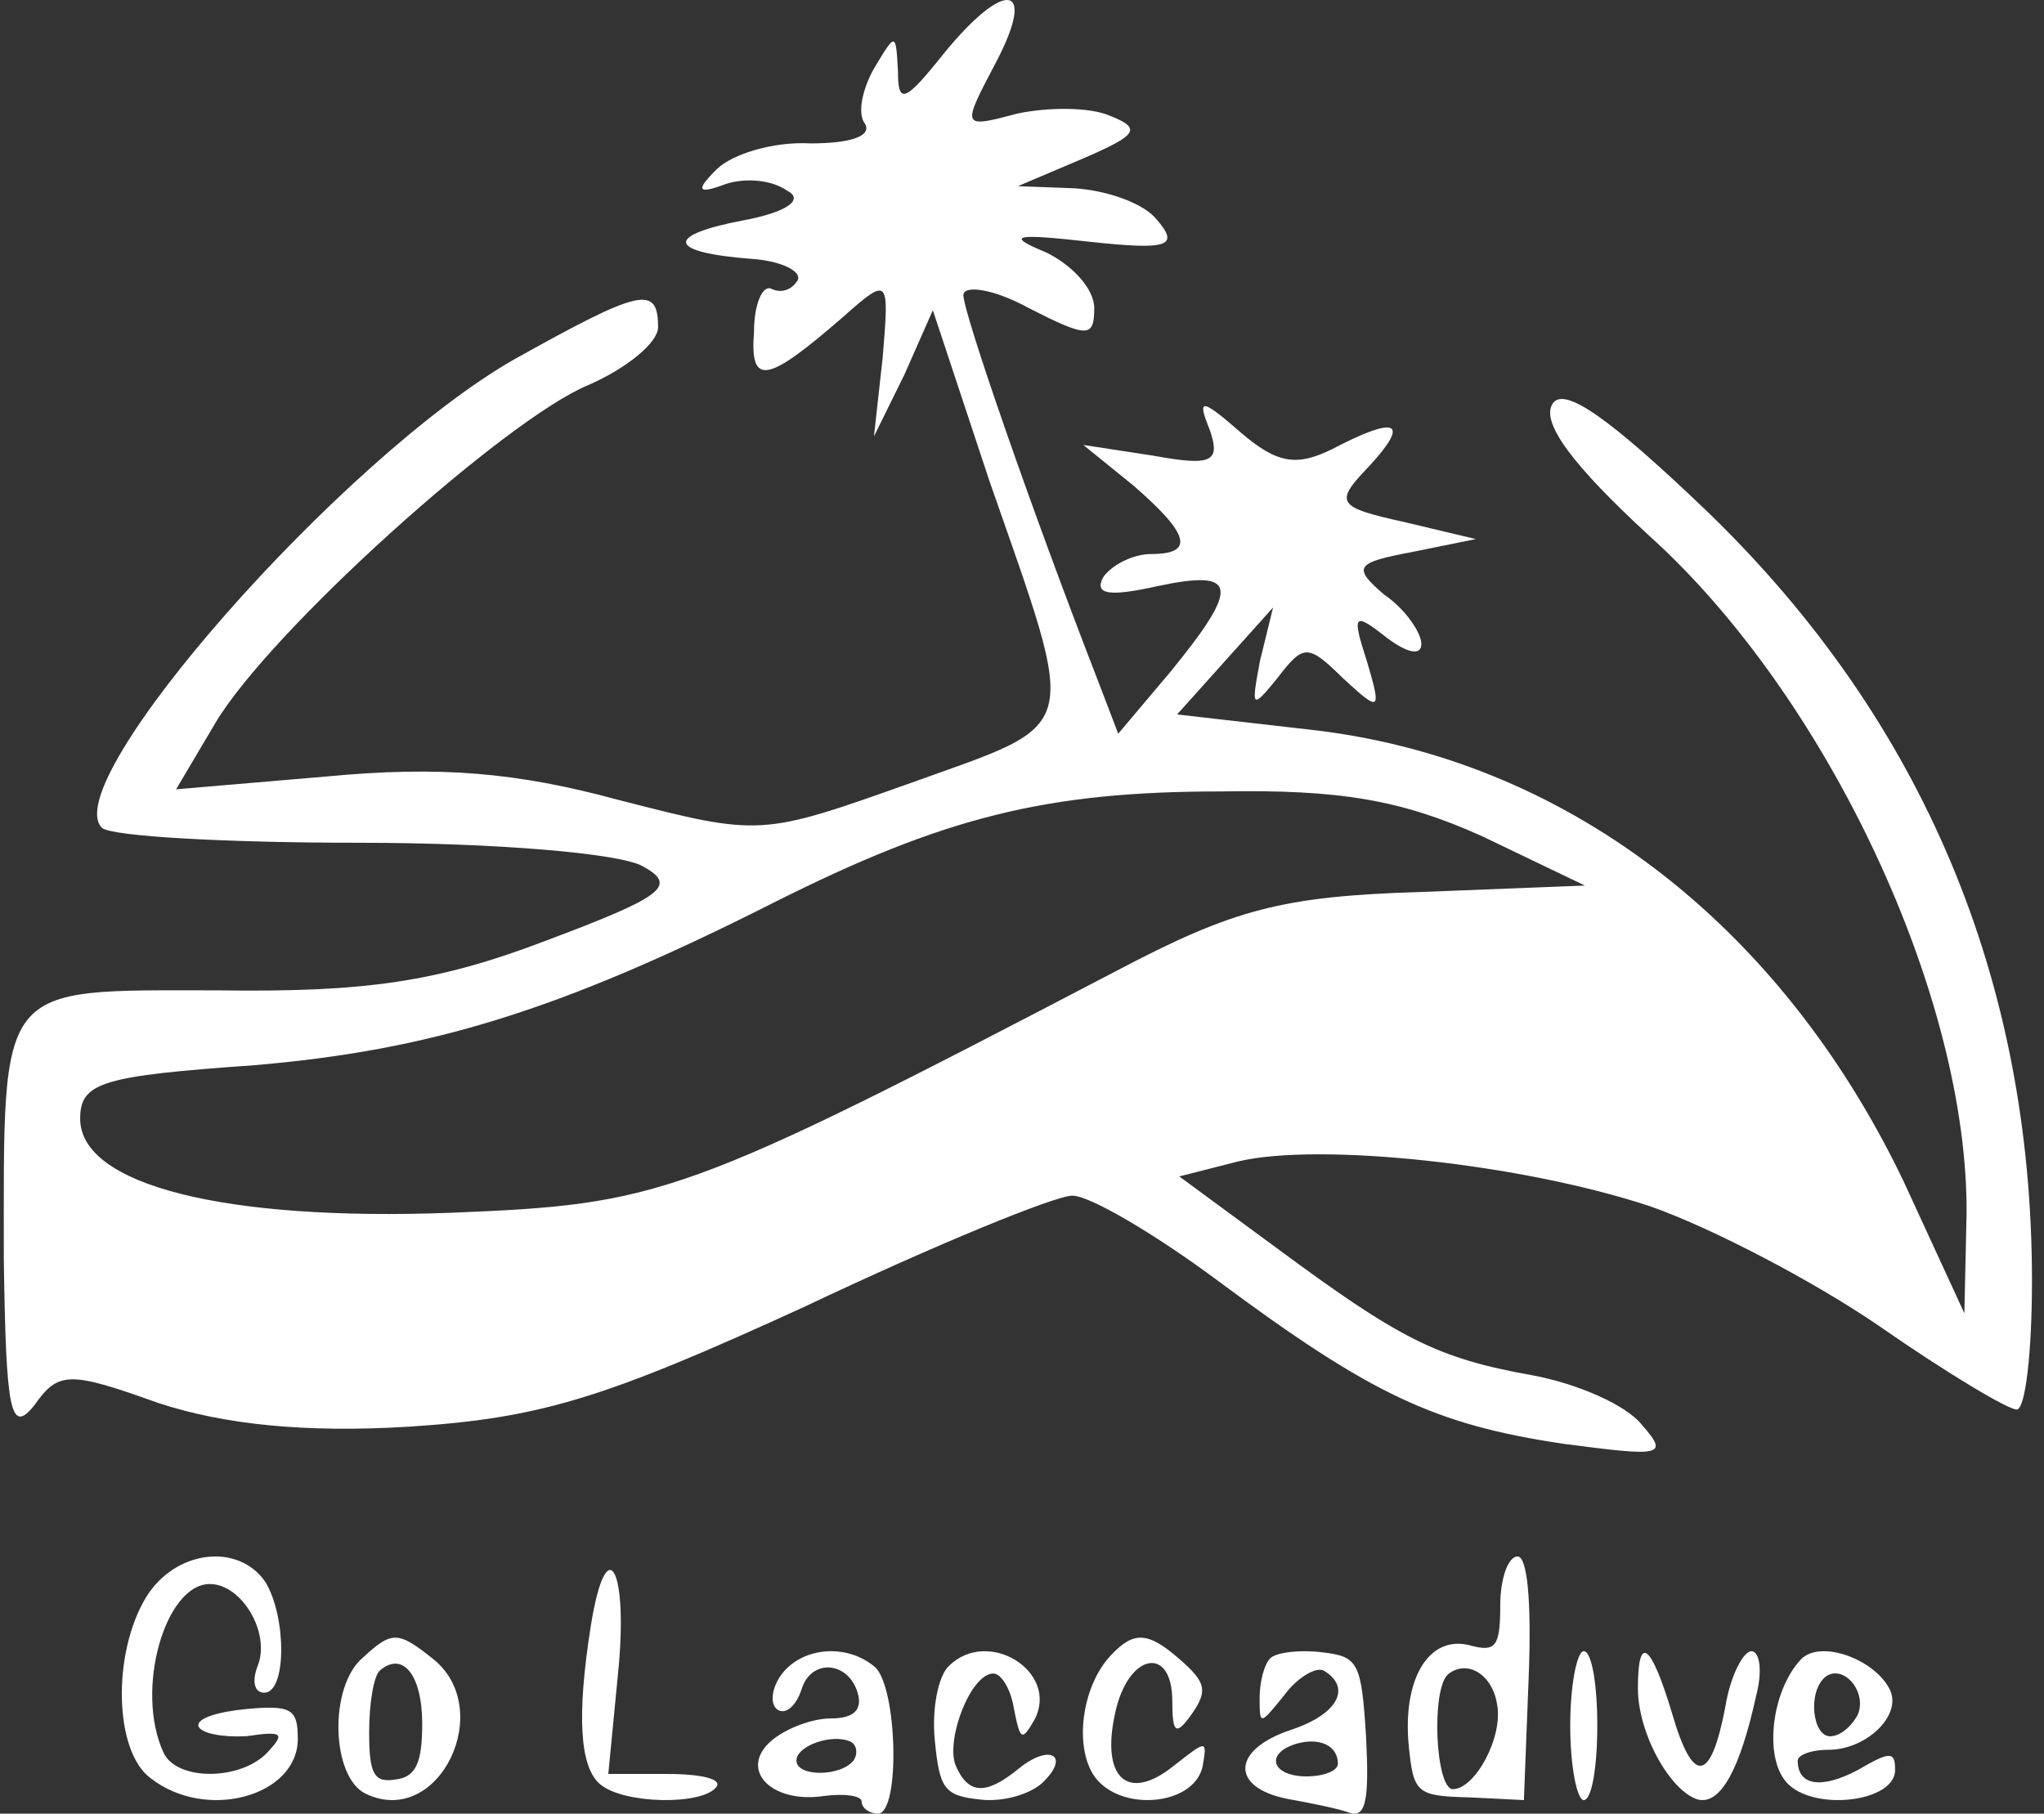 <svg width="151" height="134" viewBox="0 0 151 134" fill="none" xmlns="http://www.w3.org/2000/svg">
<rect x="0" y="0" width="151" height="134" fill="#333333" stroke="none"/>
<path d="M69.72 3.958C66.82 7.593 66.336 7.751 66.336 5.222C66.175 2.378 66.175 2.378 64.564 5.064C63.759 6.486 63.275 8.383 63.92 9.173C64.403 10.121 62.631 10.595 59.892 10.595C57.153 10.437 54.092 11.385 52.965 12.491C51.354 14.072 51.515 14.387 53.609 13.597C55.059 13.123 56.992 13.281 58.12 14.072C59.409 14.704 58.281 15.652 54.898 16.284C49.098 17.39 49.259 18.654 55.542 19.128C57.798 19.286 59.248 20.076 58.926 20.708C58.442 21.498 57.637 21.657 56.992 21.34C56.348 21.024 55.703 22.447 55.703 24.501C55.381 28.61 56.67 28.293 62.309 23.395C65.692 20.392 65.692 20.55 65.209 26.397L64.564 32.244L66.82 27.661L68.914 22.921L73.103 35.562C79.708 54.525 80.031 53.261 67.303 57.843C56.187 61.794 56.187 61.794 45.715 59.108C38.143 57.053 32.504 56.579 24.127 57.37L13.01 58.318L15.91 53.419C19.938 46.624 37.337 30.98 43.459 28.451C46.359 27.187 48.615 25.291 48.615 24.185C48.615 21.024 47.326 21.34 37.982 26.555C25.254 33.824 4.149 57.843 7.533 61.162C8.177 61.794 16.716 62.268 26.543 62.268C36.693 62.268 45.876 63.058 47.487 64.006C50.065 65.429 49.098 66.219 40.237 69.537C32.343 72.54 27.027 73.33 16.071 73.172C-0.361 73.172 0.283 72.382 0.283 93.082C0.444 104.302 0.766 106.04 2.538 103.828C4.311 101.3 5.116 101.3 11.722 103.67C16.555 105.25 22.516 105.882 30.249 105.408C39.915 104.776 44.587 103.354 59.409 96.559C69.075 91.976 77.936 88.342 79.225 88.342C80.514 88.342 85.347 91.186 90.019 94.663C101.296 103.038 105.969 105.25 115.474 106.672C122.724 107.62 123.368 107.62 121.274 105.25C120.146 103.828 116.602 102.248 113.218 101.616C106.13 100.351 103.391 98.929 94.208 92.134L87.119 86.92L91.469 85.813C97.43 84.391 112.413 85.971 121.918 89.132C126.429 90.712 134.001 94.663 138.834 97.981C143.828 101.458 148.339 104.144 148.984 104.144C149.628 104.144 150.112 99.877 150.112 94.663C150.112 72.382 142.056 53.261 126.268 37.933C118.857 30.822 115.474 28.451 114.668 29.874C113.863 31.296 116.279 34.456 121.757 39.513C134.968 51.365 145.44 73.646 145.278 89.764L145.117 97.033L140.606 87.236C131.423 68.115 115.474 55.947 96.624 53.893L86.958 52.787L90.502 48.836L94.047 44.886L93.08 48.836C92.436 52.313 92.436 52.471 94.369 50.1C96.302 47.572 96.624 47.572 99.202 50.1C101.941 52.629 102.102 52.629 100.974 48.836C99.847 45.36 100.008 45.202 102.424 47.098C103.874 48.204 105.002 48.52 105.002 47.572C105.002 46.782 103.874 45.044 102.263 43.938C99.847 41.883 100.169 41.567 104.357 40.777L109.03 39.829L103.713 38.565C98.719 37.459 98.558 37.143 101.135 34.456C104.196 31.138 103.23 30.664 98.397 33.192C95.819 34.456 94.369 34.298 91.63 31.928C88.73 29.4 88.408 29.4 89.375 31.77C90.18 34.14 89.536 34.456 85.186 33.666L80.031 32.876L83.736 35.879C87.925 39.513 88.247 40.935 85.025 40.935C83.736 40.935 82.125 41.725 81.48 42.673C80.836 43.938 81.964 44.096 85.508 43.306C91.469 42.041 91.63 43.306 86.475 49.626L82.608 54.209L81.158 50.416C76.003 37.143 71.17 23.079 71.17 21.814C71.17 21.024 73.425 21.34 76.003 22.763C80.353 24.975 80.836 24.975 80.836 22.763C80.836 21.34 79.225 19.602 77.292 18.654C74.231 17.39 74.875 17.232 80.514 17.864C86.314 18.496 87.119 18.18 85.508 16.284C84.541 15.02 81.803 14.072 79.386 13.913L75.197 13.755L80.031 11.701C84.058 9.963 84.38 9.489 81.964 8.541C80.514 7.909 77.453 7.909 75.197 8.383C71.008 9.489 71.008 9.489 73.586 4.59C76.647 -1.257 74.231 -1.573 69.72 3.958ZM109.513 61.794L117.085 65.429L105.002 65.903C94.691 66.219 91.147 67.167 82.447 71.749C50.387 88.5 48.776 88.974 33.31 89.606C16.555 90.238 5.922 87.552 5.922 82.653C5.922 79.967 7.533 79.493 18.81 78.702C31.699 77.596 41.204 74.752 57.153 66.693C69.72 60.372 77.292 58.476 90.18 58.476C99.041 58.318 103.552 59.108 109.513 61.794Z" fill="white"/>
<path d="M10.776 118.04C8.295 122.155 8.413 129.381 11.131 131.388C15.266 134.6 22 132.693 22 128.478C22 126.27 21.527 125.969 18.219 126.27C16.093 126.47 14.439 126.972 14.675 127.574C14.911 128.076 16.447 128.377 18.219 128.277C20.937 127.876 21.055 128.076 19.755 129.481C17.747 131.589 13.021 131.589 12.076 129.481C9.949 124.865 12.194 117.036 15.502 117.036C17.865 117.036 19.991 120.649 19.046 123.058C18.574 124.262 18.81 125.065 19.519 125.065C21.173 125.065 21.173 119.545 19.637 116.936C17.629 113.925 12.903 114.527 10.776 118.04Z" fill="white"/>
<path d="M43.648 120.109C42.592 126.802 42.827 130.584 44.352 131.845C46.111 133.3 51.86 133.397 52.916 132.039C53.385 131.457 51.86 131.069 49.279 131.069H44.938L45.642 123.795C46.463 115.939 44.821 112.835 43.648 120.109Z" fill="white"/>
<path d="M110.83 118.64C110.83 121.674 110.48 122.079 108.615 121.573C105.583 120.764 103.602 124 104.068 128.955C104.418 132.494 104.651 132.697 108.498 132.798L112.578 133L112.928 124C113.161 118.135 112.811 115 112.112 115C111.413 115 110.83 116.618 110.83 118.64ZM110.596 125.921C111.063 128.348 108.964 132.191 107.332 132.191C106.05 132.191 105.7 124.809 106.982 123.697C108.381 122.584 110.247 123.697 110.596 125.921Z" fill="white"/>
<path d="M26.823 122.457C24.248 124.612 24.472 131.37 27.047 132.545C32.422 135.092 36.677 126.277 31.974 122.555C29.399 120.498 28.951 120.498 26.823 122.457ZM31.19 127.354C31.19 130.195 30.742 131.272 29.287 131.468C27.607 131.762 27.271 131.076 27.271 127.942C27.271 125.885 27.607 123.828 28.055 123.437C29.735 121.967 31.19 123.73 31.19 127.354Z" fill="white"/>
<path d="M70.111 123.077C69.294 123.837 68.827 126.309 69.06 128.591C69.41 132.203 69.761 132.678 72.447 132.963C74.082 133.153 76.067 132.583 77.001 131.728C79.103 129.731 77.585 128.781 75.249 130.682C72.797 132.678 71.512 132.583 70.578 130.397C69.878 128.4 71.746 123.647 73.381 123.647C73.965 123.647 74.665 124.788 74.899 126.214C75.366 128.591 75.483 128.686 76.417 127.07C78.285 123.552 73.031 120.225 70.111 123.077Z" fill="white"/>
<path d="M82.142 122.224C80.028 124.359 79.324 128.73 80.733 131.068C82.494 133.914 88.129 133.507 88.833 130.56C89.186 128.527 89.186 128.527 86.72 130.458C83.316 133.203 81.32 131.373 82.376 126.595C83.316 122.122 86.603 121.512 86.603 125.68C86.603 127.917 86.838 128.222 87.777 127.002C89.303 124.969 89.186 124.359 87.072 122.529C84.842 120.598 83.785 120.496 82.142 122.224Z" fill="white"/>
<path d="M133.046 122.601C130.888 124.895 130.289 129.782 131.967 131.677C133.885 133.871 140 133.173 140 130.779C140 129.383 139.64 129.383 137.242 130.779C134.605 132.176 132.806 131.976 132.806 130.081C132.806 129.682 133.766 129.283 135.084 129.283C137.842 129.283 140.48 126.79 139.64 124.895C138.561 122.601 134.485 121.105 133.046 122.601ZM137.242 126.69C136.763 127.588 135.924 128.286 135.204 128.286C133.885 128.286 133.526 124.995 134.845 123.898C136.163 122.9 137.962 124.995 137.242 126.69Z" fill="white"/>
<path d="M57.637 123.85C56.915 124.956 56.915 126.061 57.517 126.363C58.118 126.664 58.839 125.961 59.2 124.855C59.921 122.444 62.807 122.745 63.408 125.257C63.649 126.363 63.048 126.966 61.364 126.966C60.042 126.966 58.118 127.669 57.036 128.574C54.511 130.684 56.915 133.297 60.883 132.694C62.447 132.493 63.649 132.694 63.649 133.096C63.649 133.598 64.25 134 64.851 134C66.535 134 66.294 124.554 64.611 123.147C62.447 121.338 59.08 121.74 57.637 123.85ZM63.048 130.081C62.086 131.287 58.839 131.287 58.839 130.081C58.839 128.975 61.484 128.071 62.807 128.674C63.288 128.875 63.408 129.578 63.048 130.081Z" fill="white"/>
<path d="M93.866 122.498C93.403 122.915 93.056 124.269 93.056 125.415C93.056 127.499 93.056 127.499 94.907 125.207C95.832 123.957 97.219 123.123 97.797 123.436C99.879 124.686 98.838 126.665 95.369 127.811C90.975 129.27 90.859 132.082 95.138 132.916C96.872 133.228 98.954 133.645 99.763 133.957C100.919 134.27 101.151 132.916 100.919 128.332C100.573 122.811 100.341 122.394 97.682 122.082C96.063 121.873 94.328 122.082 93.866 122.498ZM98.838 130.311C98.838 130.832 97.797 131.249 96.525 131.249C93.981 131.249 93.403 129.582 95.716 128.853C97.451 128.332 98.838 128.957 98.838 130.311Z" fill="white"/>
<path d="M116 127.5C116 130.5 116.5 133 117 133C117.6 133 118 130.5 118 127.5C118 124.5 117.6 122 117 122C116.5 122 116 124.5 116 127.5Z" fill="white"/>
<path d="M121 124.74C121 128.089 123.396 132.35 125.432 132.959C127.11 133.365 128.547 130.727 129.745 125.247C130.224 123.421 129.985 122 129.386 122C128.787 122 127.828 123.827 127.469 126.059C126.391 131.742 125.073 131.945 123.516 126.566C121.958 121.391 121 120.681 121 124.74Z" fill="white"/>
</svg>
